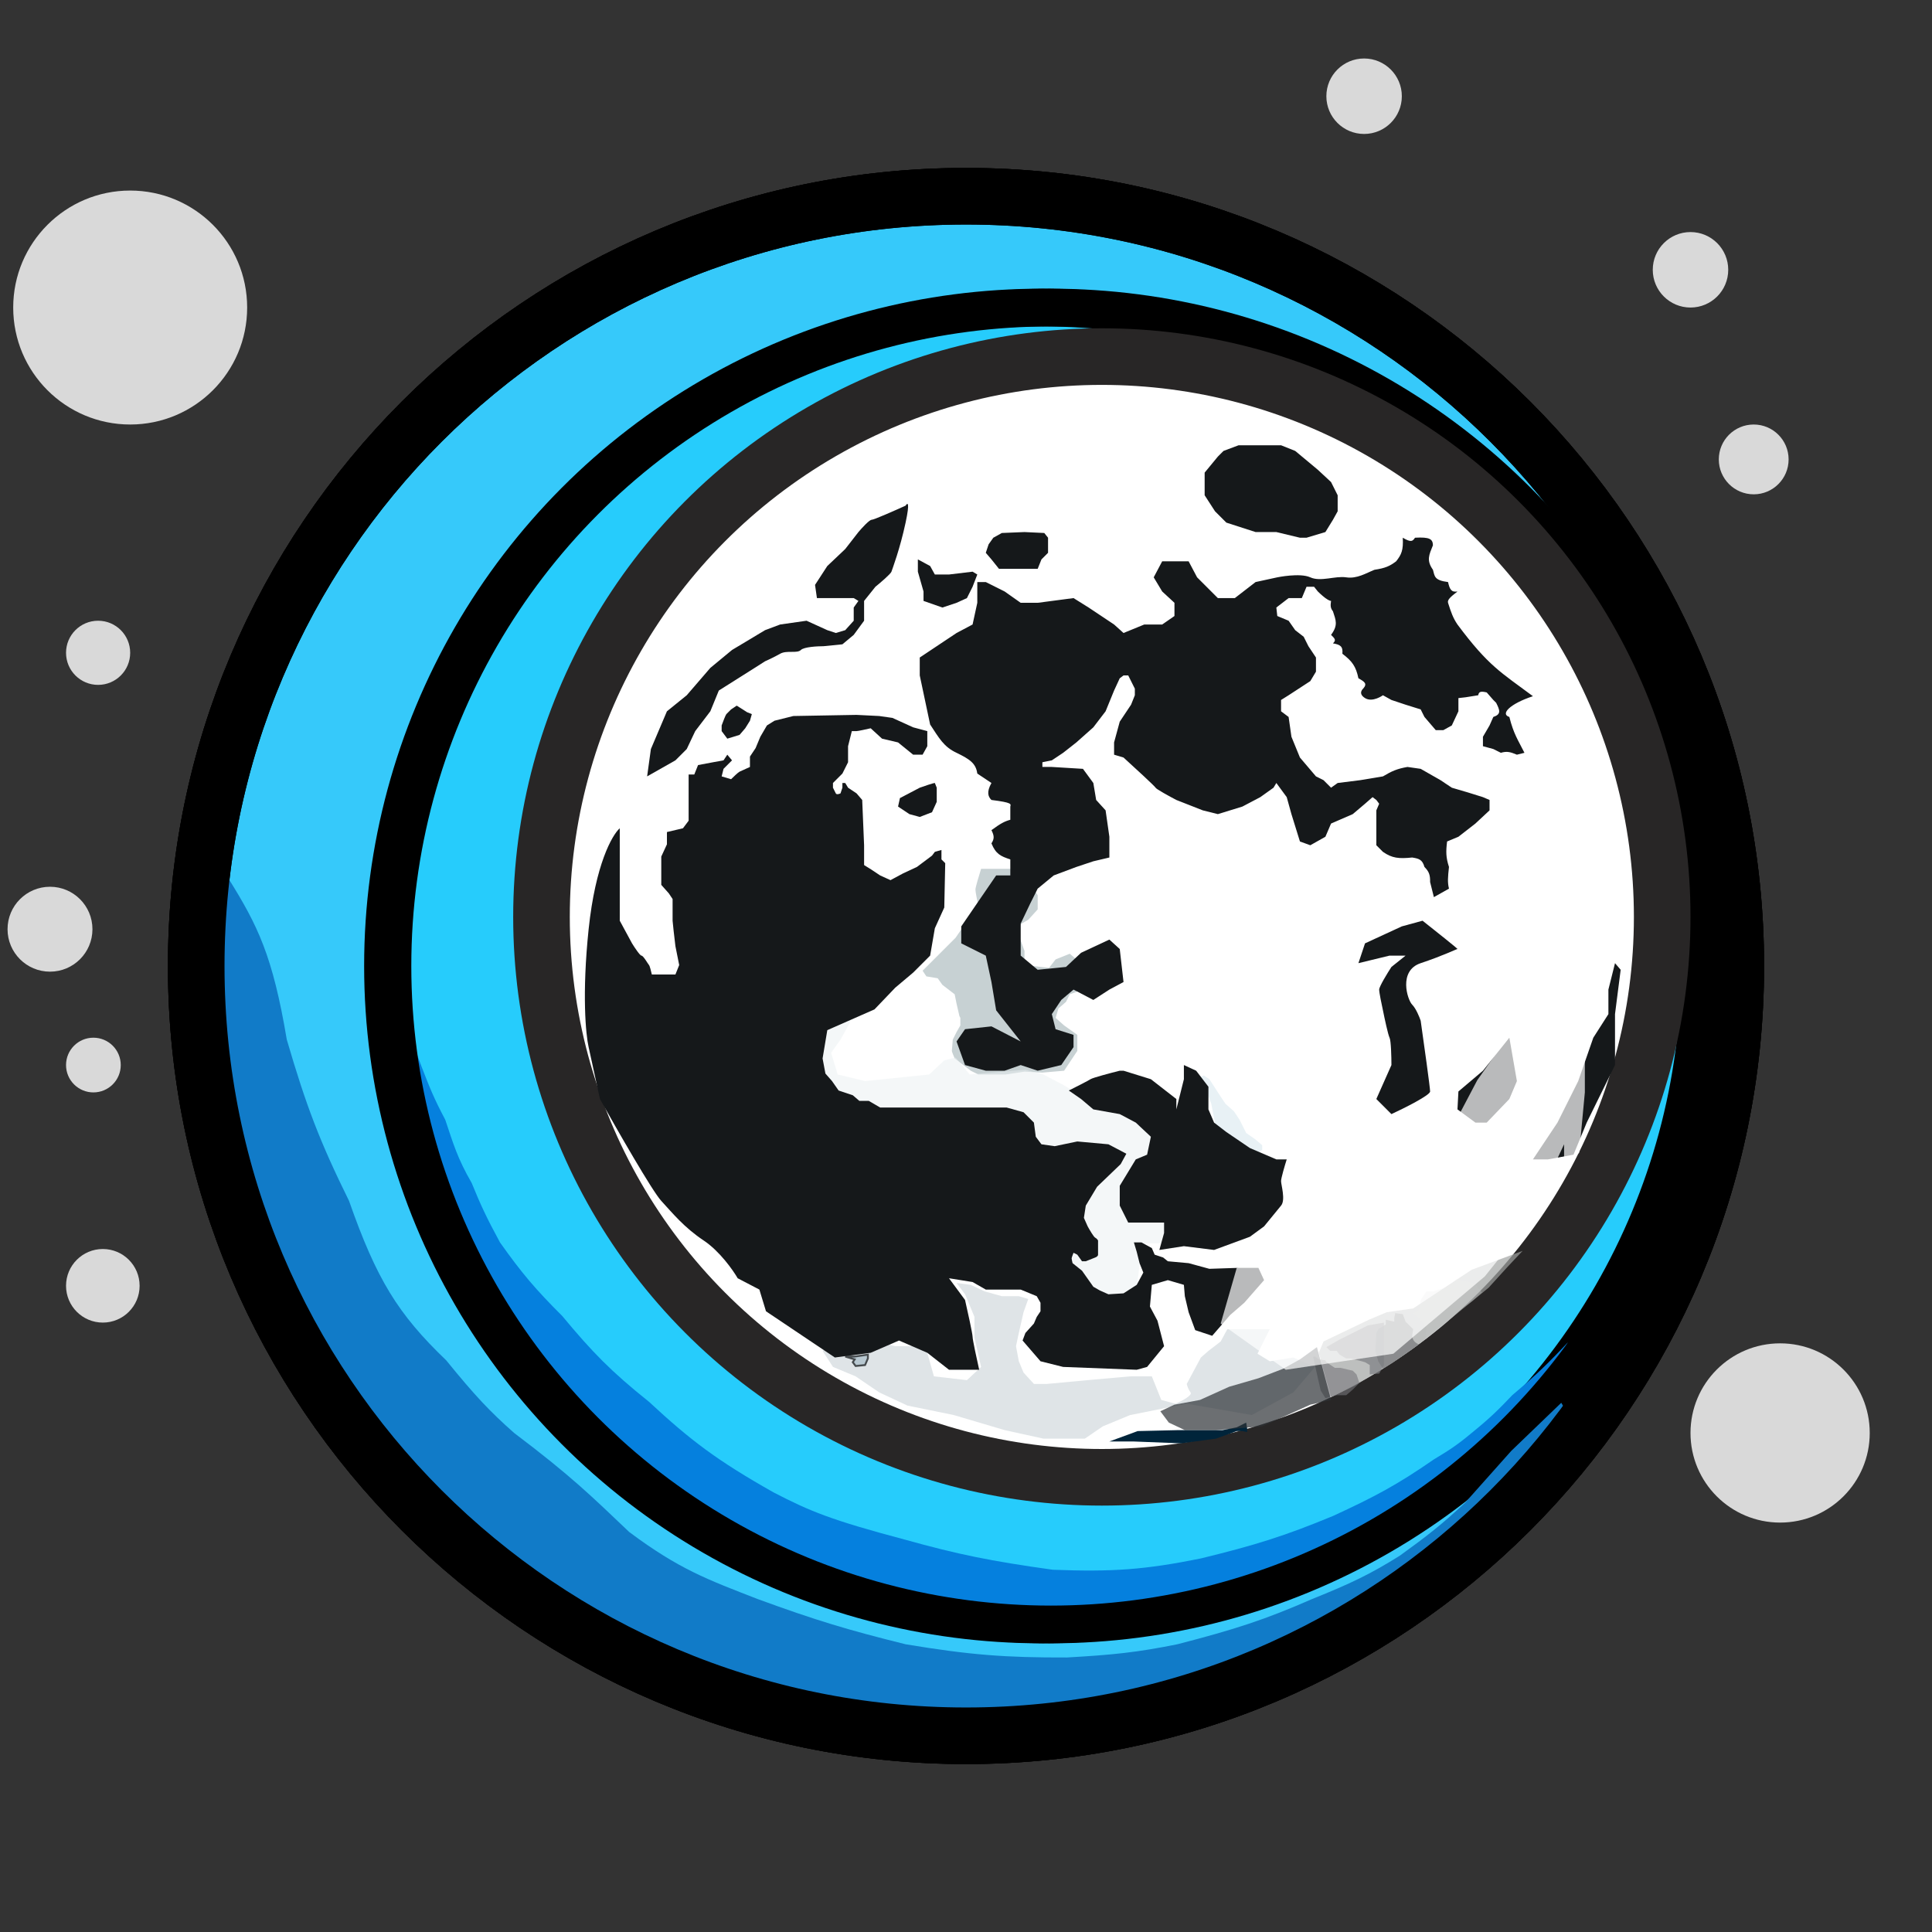 <svg width="1024" height="1024" viewBox="0 0 1024 1024" fill="none" xmlns="http://www.w3.org/2000/svg">
<rect x="0" y="0" width="1024" height="1024" fill="#333333" stroke="none"/>
<path d="M920 512C920 737.332 737.332 920 512 920C286.668 920 104 737.332 104 512C104 286.668 286.668 104 512 104C737.332 104 920 286.668 920 512Z" fill="#36C9FA" stroke="black" stroke-width="30"/>
<path d="M920 512C920 737.332 737.332 920 512 920C286.668 920 104 737.332 104 512C104 286.668 286.668 104 512 104C737.332 104 920 286.668 920 512Z" fill="#36C9FA" stroke="black" stroke-width="30"/>
<circle cx="552" cy="512" r="349" fill="#26CCFC" stroke="black" stroke-width="20"/>
<circle cx="69" cy="163" r="62" fill="#D9D9D9"/>
<circle cx="52" cy="346" r="17" fill="#D9D9D9"/>
<circle cx="26.5" cy="492.5" r="22.5" fill="#D9D9D9"/>
<circle cx="49.5" cy="564.5" r="14.5" fill="#D9D9D9"/>
<circle cx="54.5" cy="681.5" r="19.5" fill="#D9D9D9"/>
<circle cx="943.5" cy="759.5" r="47.5" fill="#D9D9D9"/>
<circle cx="896" cy="143" r="20" fill="#D9D9D9"/>
<circle cx="723" cy="51" r="20" fill="#D9D9D9"/>
<circle cx="929.5" cy="243.5" r="18.5" fill="#D9D9D9"/>
<path d="M223.501 565.503L223.5 565.5L220.5 557.5L212.5 577L231 630L250 676.5L279 726.5L324 774L352.5 798L479.5 853L596.5 858L674.5 839L764 791L826 727L831 711.5C820.961 722.158 814.856 728.223 801.5 739.5C794.362 747.009 790.141 751.272 780 759.5C772.668 765.65 768.205 768.596 760 773.5C740.551 786.971 728.651 793.313 706.5 803.5C680.897 814.105 665.471 818.926 636.5 826C606.706 832.033 589.483 833.195 558 832C524.965 827.389 507.768 823.892 479.5 816C440.519 805.655 429.322 801.014 410 791C379.913 774.025 365.992 763.393 344 743C323.829 726.858 313.977 716.733 298 697.5C283.872 683.403 276.611 674.897 265 658.5C257.865 645.381 254.722 638.575 250 627C242.4 613.808 240.379 606.527 236 593.5C229.863 581.937 227.577 576.033 223.501 565.503Z" fill="#0580DE"/>
<circle cx="557" cy="512" r="349" stroke="black" stroke-width="20"/>
<circle cx="584" cy="486" r="297" fill="white" stroke="#282626" stroke-width="30"/>
<path d="M780 673L807 663L799 671.5L789 682.5L767 700.5L756.5 709L750 714L738.5 722L718.029 734.415L705.5 740.5L699 717L701.5 711L725.5 699.5L735 695.5L749 693.5L780 673Z" fill="#A1A4A3" fill-opacity="0.7"/>
<path d="M644.5 762.5L655.5 758.5H658.5L661 759V757L660.5 754L655.5 756.5L648 758H624.5L603 758.5L588 764H600.5L626 765L644.5 762.5Z" fill="#00243A"/>
<path d="M697.5 726L696 719H697L699 720.5L702.5 721L703 722L707.5 725H710.5L717 726.5L719 728.5L720.5 733L717 736.5L713.5 739.5H708.5L702.5 741L700 737L697.5 726Z" fill="#77777B" fill-opacity="0.6"/>
<path d="M753 689L756 684.5H759.5L767.5 682L772 678C775.667 678.833 782.9 680.6 782.5 681C782.1 681.4 783.833 683.333 785.5 685L780.5 689.5L772.5 695.5L765.5 702L755.5 710L756 703.5L752 698.5L749 696L752 694.5L753 689Z" fill="#C3C6C5" fill-opacity="0.3"/>
<path d="M734.5 699.5L739 700.5V698.5L739.5 696L743.5 696.5L745 700.5L749 704.5C748.844 706.673 747.969 708.018 749 710C749.69 711.323 750.431 711.81 752 712.5L746.5 716.5L738.5 722L733 725.5L730.5 721.5L729 716L729.5 706.5L730.5 704.5L734.5 702V699.5Z" fill="#7E8082" fill-opacity="0.8"/>
<path d="M453 719L460 718V720L458.5 723.5L453.5 724L452 722L453 720.5L448 719H453Z" fill="#BED0DB" stroke="black"/>
<path d="M646.5 580.5L641 572L638 570L636 571L639.5 578L642 585L644 595.5L653 604L666.5 611L669 609.5V607L665.5 604L660.5 600.5L657 593.5L654 589L649.5 585L646.5 580.5Z" fill="#E8F1F5"/>
<path d="M710 710L703 714L705 716H708.5L710 718L713.5 720H716L723.5 722L726 723.5V728.5L731 728L733.5 723.5V718V710V701L725 702.5L710 710Z" fill="#7D7E82" fill-opacity="0.7"/>
<path d="M502.5 501L506.5 497L513 487.5L518.5 483.5V480C518 477.667 517 472.7 517 471.5C517 470.3 519 463.667 520 460.5H535.5L545 466.5L550 474.5V482L545 487.5L541.5 489.5L539 493L543 504V511.5L556 513L559.5 508.5L567 505.5C570.5 508.5 577.7 514.5 578.5 514.5C579.3 514.5 580.5 519.5 581 522L567 527L565 531L561 534.5L559.5 539.5L564 543.5L571 548.5V557L564 567.5L552.5 568.5L543 568L533 569.5H518.5L514.5 567.5L506 561C505.5 559.833 504.5 557.4 504.5 557C504.5 556.6 504.833 552.833 505 551L507 547L509 543.5V539.5L508.5 538.5L507 532L506 527L499.5 522L497 518.5L491 517.5L489 514.5L492 511.5L495 508.5L498 505.5L502.5 501Z" fill="#C7D1D3"/>
<path d="M548 733.5H555L576.5 731.5L599 729.5H610.5L615.5 742L623 744C626.167 742.667 632.2 739.6 631 738C629.8 736.4 629.167 734.333 629 733.5L636.5 719.5L640.5 716L647 711L650.5 704.5H661.5H673L666.5 717.5L673 721.5L685.5 719.5L697 724.5L685.5 738L663.5 750L629 744L599 750L584.5 756L575 762.5H553L532.5 758L505.5 750L481 745L466 738L453.5 729.5L441.5 724.5L436 716L445 706.5L474.5 713.5H490.5L495 729.5L512.5 731.5L520 724.5L516.5 709V698L511.5 686L507 680L514.5 681L522 684.5L531 687H540L545 688.5L542.5 695.5L540 706.5L538.5 713.5L540 721.5L542.5 727.5L548 733.5Z" fill="#B0BBC3" fill-opacity="0.4"/>
<path d="M689 720.5L698 714L705.5 742L694.5 744.5L669 756L644.5 758H628L619.5 754L615 748L622.5 744.5L636 742L651.5 735L667 730.5L680 725.5L689 720.5Z" fill="#2E3237" fill-opacity="0.7"/>
<path d="M450.5 533C443.667 535.167 429.6 539.5 428 539.5L426 577L473 598.5L571 617L566.5 651.5V675L589 689.5L602.5 682L605.5 659H620L624 646.5L598.5 638L611 622L620 595L576 582.5L563.5 575L553 569.5L543.5 567L514 569.5L506.5 560.5L500.5 562L492.5 569.5L458.5 573L444 569.5L440.5 558L445.5 551L450.5 542V533Z" fill="#EAF1F3" fill-opacity="0.5"/>
<path d="M799.988 380C802.271 389.096 804.571 392.162 807.988 399L803.988 400C800.738 398.687 798.914 397.975 795.488 399L791.488 397L785.988 395.5V390.5L789.488 384.5L791.488 380C795.772 378.581 794.986 376.484 792.988 372.5L791.488 371L787.988 367C784.871 366.268 783.822 366.536 783.488 368.5C777.031 369.612 775.564 369.754 772.988 370V377L769.488 384.5L764.988 387H760.988L754.988 380L752.988 376L744.988 373.5L737.488 371L732.988 368.5C732.988 368.5 727.488 372.5 723.488 370C719.488 367.5 722.488 365 722.488 365C724.894 362.323 723.188 361.3 719.988 359.5C718.668 353.187 716.668 350.427 711.488 346.5C711.859 342.642 710.458 341.663 706.488 341C708.469 339.171 707.31 338.348 705.488 336.5C709.371 331.285 707.99 328.701 706.488 324C705.06 322.188 705.164 320.879 705.488 318.5C705.488 318.5 704.488 318.5 702.488 317C700.488 315.5 698.488 313.5 698.488 313.5L696.488 311H692.488L689.988 317H682.988L676.488 322L676.988 326.5L682.988 329L686.488 334L690.988 337.5L693.488 342.5L697.488 348.5V356L694.488 361L682.988 368.5L678.988 371V377L682.988 380L684.488 390.5L688.988 401.5L697.488 411.5L701.488 413.5L705.488 417.5L708.988 415L720.988 413.5L732.988 411.5C737.669 408.71 740.443 407.461 745.988 406.5L752.988 407.5L763.488 413.5L769.488 417.5L777.988 420L785.988 422.5L789.488 424V429.5L781.988 436.5L772.988 443.5L766.988 446C766.323 451.447 766.346 454.436 767.988 459.5C767.389 464.9 767.171 467.749 767.988 471L759.988 475.5L757.988 467.5C758.066 463.61 757.338 461.902 754.988 459.5C753.874 455.532 752.004 455.069 748.488 454.5C741.39 455.216 737.821 454.874 732.988 451.5L729.488 448V429.5L730.988 426L729.488 424L727.488 422.5L723.488 426L716.988 431.5L705.488 436.5L702.488 443.5L694.488 448L688.988 446L684.488 431.5L681.988 422.5L676.488 415L674.988 417.5L667.988 422.5L658.488 427.5L645.488 431.5L637.488 429.5L623.488 424C619.988 422.167 612.888 418.3 612.488 417.5C612.088 416.7 600.988 406.5 595.488 401.5L590.488 400V393.5L593.488 382.5L599.488 373.5L601.488 368.5V365L599.488 361L597.988 358H595.488L593.488 359.5L590.488 366L585.988 377L579.488 385.5L570.488 393.5L563.488 399L557.488 403L552.488 404V406.5H557.488L573.988 407.5L579.488 415L580.988 424L585.988 429.5L587.988 443.5V454.5L579.488 456.5L570.488 459.5L558.488 464L549.988 471L545.988 479L540.988 489.5V506.5L549.988 514L564.988 512.5L572.988 505L587.988 498L593.488 503L595.488 520.5L587.988 524.5L579.488 530L568.988 524.5L562.488 530L557.488 537.5L559.488 545.5L568.988 548.5V555L562.488 564.5L549.988 567.5L540.988 564.5L532.488 567.5H522.488L511.488 564.5L506.988 552L511.488 545.5L525.488 544L540.988 552L527.988 535.5L525.488 520.5L522.488 506.5L515.488 503L509.488 500V491L527.988 464H535.488V455.5C530.428 453.861 527.786 452.66 525.488 447C527.011 444.637 527.062 443.118 525.488 440C530.465 436.345 532.544 435.296 535.488 434.5V427.5C535.785 426.155 536.671 425.405 525.488 424C523.747 422.319 522.765 419.845 525.488 415L517.988 410C517.243 404.575 514.022 402.425 506.988 399C500.248 395.869 497.785 391.294 492.988 384L487.488 358V348.5L506.988 335.5L515.488 331L517.988 319.5V308.5H522.488L532.488 313.5L540.988 319.5H549.988L568.988 317L576.988 322L590.488 331L595.488 335.5L606.488 331H615.988L622.488 326.5V319.5L615.988 313.5L611.488 306L615.988 297.5H629.988L634.488 306L645.488 317H654.488L665.488 308.5L676.988 306C676.988 306 688.988 303.5 694.488 306C699.988 308.5 707.687 305.128 713.488 306C719.288 306.872 724.065 303.753 728.488 302C734.257 301.122 736.644 300.047 739.988 297.5C742.767 293.997 743.878 291.596 743.488 285C748.066 287.734 748.771 286.771 749.988 285C757.754 284.579 759.389 285.673 759.488 289C757.462 294.077 755.9 296.923 759.488 302C760.456 305.347 760.047 307.58 767.488 308.5C768.393 312.44 769.244 313.996 772.488 313.5C768.714 316.434 767.052 317.932 767.488 319.5C769.13 324.609 770.074 327.426 772.488 331C788.982 353.136 795.6 356.408 812.488 369C800.129 373.077 795.096 378.49 799.988 380Z" fill="#15181A"/>
<path d="M676.488 282L688.988 285H692.488L702.488 282L706.488 275.5L708.988 271V262.5L705.488 255.5L698.488 249L686.488 239L678.988 236H656.488L648.488 239L645.488 242L638.488 250.5V262.5L643.988 271L649.988 277L665.488 282H676.488Z" fill="#15181A"/>
<path d="M544.988 301.5H535.488H532.488H529.488L525.488 296.5L522.488 293L523.988 288.5L526.488 285L530.988 282.5L542.988 282L553.488 282.5L555.488 285V293L551.988 296.5L549.988 301.5H544.988Z" fill="#15181A"/>
<path d="M502.988 304.5L515.488 303L517.988 304.5L515.488 311L512.488 317L506.988 319.5L499.488 322L489.488 318.5V313.5L486.488 303V296.5L492.988 300L495.488 304.5H502.988Z" fill="#15181A"/>
<path d="M442.988 317H452.488L454.988 318.5L452.488 322V329L447.988 334L442.988 335.5L438.488 334L427.488 329L413.488 331L405.488 334L387.988 344.5L376.488 354L363.988 368.5L353.488 377L344.988 397L342.988 411.5L357.988 403L363.988 397L368.488 387.5L376.488 377L380.988 366L399.988 354L405.488 350.5C406.988 349.833 410.688 348.1 413.488 346.5C416.988 344.5 422.488 346.5 424.488 344.5C426.088 342.9 433.154 342.5 436.488 342.5L446.488 341.5L452.488 336.5L457.988 329V318.5L463.988 311C466.654 308.833 472.088 304.2 472.488 303C472.988 301.5 476.988 291 479.988 277C482.388 265.8 480.988 266.333 479.988 268C474.488 270.5 463.188 275.5 461.988 275.5C460.788 275.5 456.821 279.833 454.988 282L447.988 291L438.488 300L431.988 310L432.988 317H442.988Z" fill="#15181A"/>
<path d="M730.988 524.5C730.988 522.9 735.321 515.833 737.488 512.5L744.988 506.5H736.488L719.988 510.5L723.488 500L742.988 491L753.988 488C760.321 493 772.888 503 772.488 503C771.988 503 764.988 506.5 752.988 510.5C740.988 514.5 745.988 530 748.488 532.5C750.488 534.5 752.321 539 752.988 541C754.654 552.667 757.988 576.5 757.988 578.5C757.988 580.5 744.321 587.333 737.488 590.5L729.488 582.5L737.488 564.5C737.488 560.333 737.288 551.6 736.488 550C735.688 548.4 733.821 539.667 732.988 535.5C732.321 532.5 730.988 526.1 730.988 524.5Z" fill="#15181A"/>
<path d="M852.488 524.5L855.988 510.5L858.988 514L855.988 537.5V564.5L840.988 595L833.988 612L820.488 614.5H812.488L825.488 595L836.488 573L844.488 550L852.488 537.5V524.5Z" fill="#15181A"/>
<path d="M785.988 567.5L799.988 550L803.988 573L799.988 582.5L787.988 595H781.988L772.488 588L772.988 578.5L785.988 567.5Z" fill="#15181A"/>
<path d="M633.988 567.5L627.488 564.5V567.5V572L623.488 588V582.5L609.988 572L595.488 567.5H593.488C588.821 568.667 579.188 571.2 577.988 572C576.788 572.8 569.821 576.333 566.488 578L572.988 582.5L579.488 588L593.488 590.5L601.988 595L609.988 602.5L607.988 612L601.988 614.5L593.488 628.5V639L597.988 648H607.988H616.988V653.5L614.488 662.5L627.488 660.5L643.488 662.5L662.488 655.5L669.988 650C672.154 647.333 676.988 641.4 678.988 639C681.488 636 678.988 628 678.988 626C678.988 624.4 680.988 617.667 681.988 614.5H676.488L662.488 608.5L649.988 600L643.488 595L640.488 588V576L633.988 567.5Z" fill="#15181A"/>
<path d="M487.488 417.5C489.821 416.667 494.688 415 495.488 415L496.488 417.5V425L493.988 430.5L487.488 433L481.988 431.5L475.988 427.5L476.988 423L487.488 417.5Z" fill="#15181A"/>
<path d="M390.488 374L395.988 377.5L398.488 378.5L397.488 382L394.988 386L391.988 389.5L385.488 391.5L382.488 387.5V384.5C383.154 382.667 384.588 378.9 384.988 378.5L387.488 376L390.488 374Z" fill="#15181A"/>
<path d="M461.488 386C459.321 386.5 454.788 387.5 453.988 387.5H451.488L449.488 395.5V404L446.488 410L441.488 415V417.5L442.988 420.5C443.388 421.3 444.821 420.833 445.488 420.5L446.488 417.5V415H447.988L449.488 417.5L453.988 420.5L456.988 424L457.988 448V458.5L461.988 461L466.488 464L471.988 466.5L478.488 463L485.988 459.5L493.988 453.5L495.488 451.5L498.988 450.5V455.5L500.988 457.5L500.488 481L495.488 492L492.988 506.5L483.988 515.5L474.488 523.5L463.488 535L438.488 546L435.988 561L437.488 569L440.988 573L444.488 578L451.988 580.5L455.488 583.5H460.488L466.488 587H533.488L542.488 589.5L547.988 595L548.988 602.5L551.988 606.5L558.988 607.5L570.988 605L587.488 606.5L596.988 611.5L593.988 617L581.488 629L575.488 639L574.488 645.5L576.488 650C577.488 651.833 579.688 655.6 580.488 656C581.288 656.4 581.821 657.167 581.988 657.5V665C581.988 665.8 580.988 666.333 580.488 666.5L575.488 668.5H573.488L570.988 665L568.988 664C568.654 664.833 567.988 666.6 567.988 667C567.988 667.4 568.321 668.833 568.488 669.5L573.488 673.5L579.488 682L582.988 684L587.488 686L595.488 685.5L602.488 681L605.988 674.5L603.988 669.5L602.488 663.5L600.988 658.5H604.988L610.488 661.5L611.988 665L616.488 666.5L618.988 668.5L629.988 669.5L640.988 672.5L655.988 672H666.988L669.988 678.5L659.488 690.5L651.988 697L642.488 708L633.488 705L629.988 695.5L627.988 687L627.488 681L618.988 678.5L610.488 681L609.488 692.5L613.488 700L616.988 713.5L607.988 724.5L602.488 726L563.488 724.5L551.488 721.5L541.988 710.5L543.488 706.5L547.988 701.5L549.488 698L551.488 695V690.5L549.488 687L540.988 683.5H522.488L515.488 679.5L502.988 677.5L511.488 689C512.821 694.833 515.488 706.9 515.488 708.5C515.488 710.1 517.821 720.833 518.988 726H502.988L491.488 717L476.488 710.5L461.488 717L442.488 719.5L405.988 695L402.488 683.5L390.988 677.5C388.488 673.167 381.388 663.1 372.988 657.5C362.488 650.5 356.488 643 350.488 636.5C345.688 631.3 326.821 598.333 317.988 582.5L311.988 555C310.488 548.5 308.388 526.9 311.988 492.5C315.588 458.1 324.488 442.5 328.488 439V475V488L334.988 500C336.321 502.167 339.188 506.5 339.988 506.5C340.988 506.5 343.488 511 343.988 511.5C344.388 511.9 345.154 515 345.488 516.5H354.488H357.988L359.988 511.5L357.988 501.5C357.488 497.333 356.488 488.8 356.488 488V480.5V476.5L354.488 473.5L350.488 469V461V454L353.488 447.5V441L361.988 439L364.988 435V410.5H367.988L369.988 405.5L377.988 404L383.488 403L385.488 400L387.988 403L383.488 407.5L382.488 411.5L387.488 413C388.654 411.833 391.188 409.4 391.988 409C392.788 408.6 395.988 407.167 397.488 406.5V401L400.488 396.5L402.988 390.5L406.488 384.5L410.488 382L420.488 379.5L453.988 378.904L465.988 379.5L472.988 380.5L483.988 385.5L491.488 387.5V395.5L488.988 400H483.988L475.988 393.5L467.488 391.5L461.488 386Z" fill="#15181A"/>
<path d="M152 551C144.537 506.572 136.625 490.524 121 465.5L114 489.5L110 571.5L149 687L186 759.5L306.5 863L408.5 906.5L554 923L681 887.5L801 816L840 764.5L827.5 743.5L801 769L776.5 796.5C764.153 808.049 756.415 814.079 742 824.5C726.153 834.434 715.716 839.365 695.5 847.5C670.582 858.414 654.732 863.569 624 871.5C602.625 875.826 589.612 877.137 565.5 878.5C532.949 878.599 514.266 877.19 480 871.5C449.808 864.014 432.658 858.911 401.5 847.5C374.913 837.154 360.003 831.776 333.5 812C313.419 792.919 303.021 782.547 272.5 759.5C259.673 748.144 251.856 739.907 236.5 721C210.89 696.474 199.573 678.042 185 636.5C169.404 604.888 162.262 586.112 152 551Z" fill="#117BC8"/>
<path d="M920 512C920 737.332 737.332 920 512 920C286.668 920 104 737.332 104 512C104 286.668 286.668 104 512 104C737.332 104 920 286.668 920 512Z" stroke="black" stroke-width="30"/>
<path d="M809 649L829 606.5V617.5L837 611L840 579V551.5L832 531.5L814 528.5L783 572.5L758 620L711.5 654.5L655.5 672L647 701.5L681.5 726L738.5 717.5L787 676.5L809 649Z" fill="white" fill-opacity="0.7"/>
</svg>
